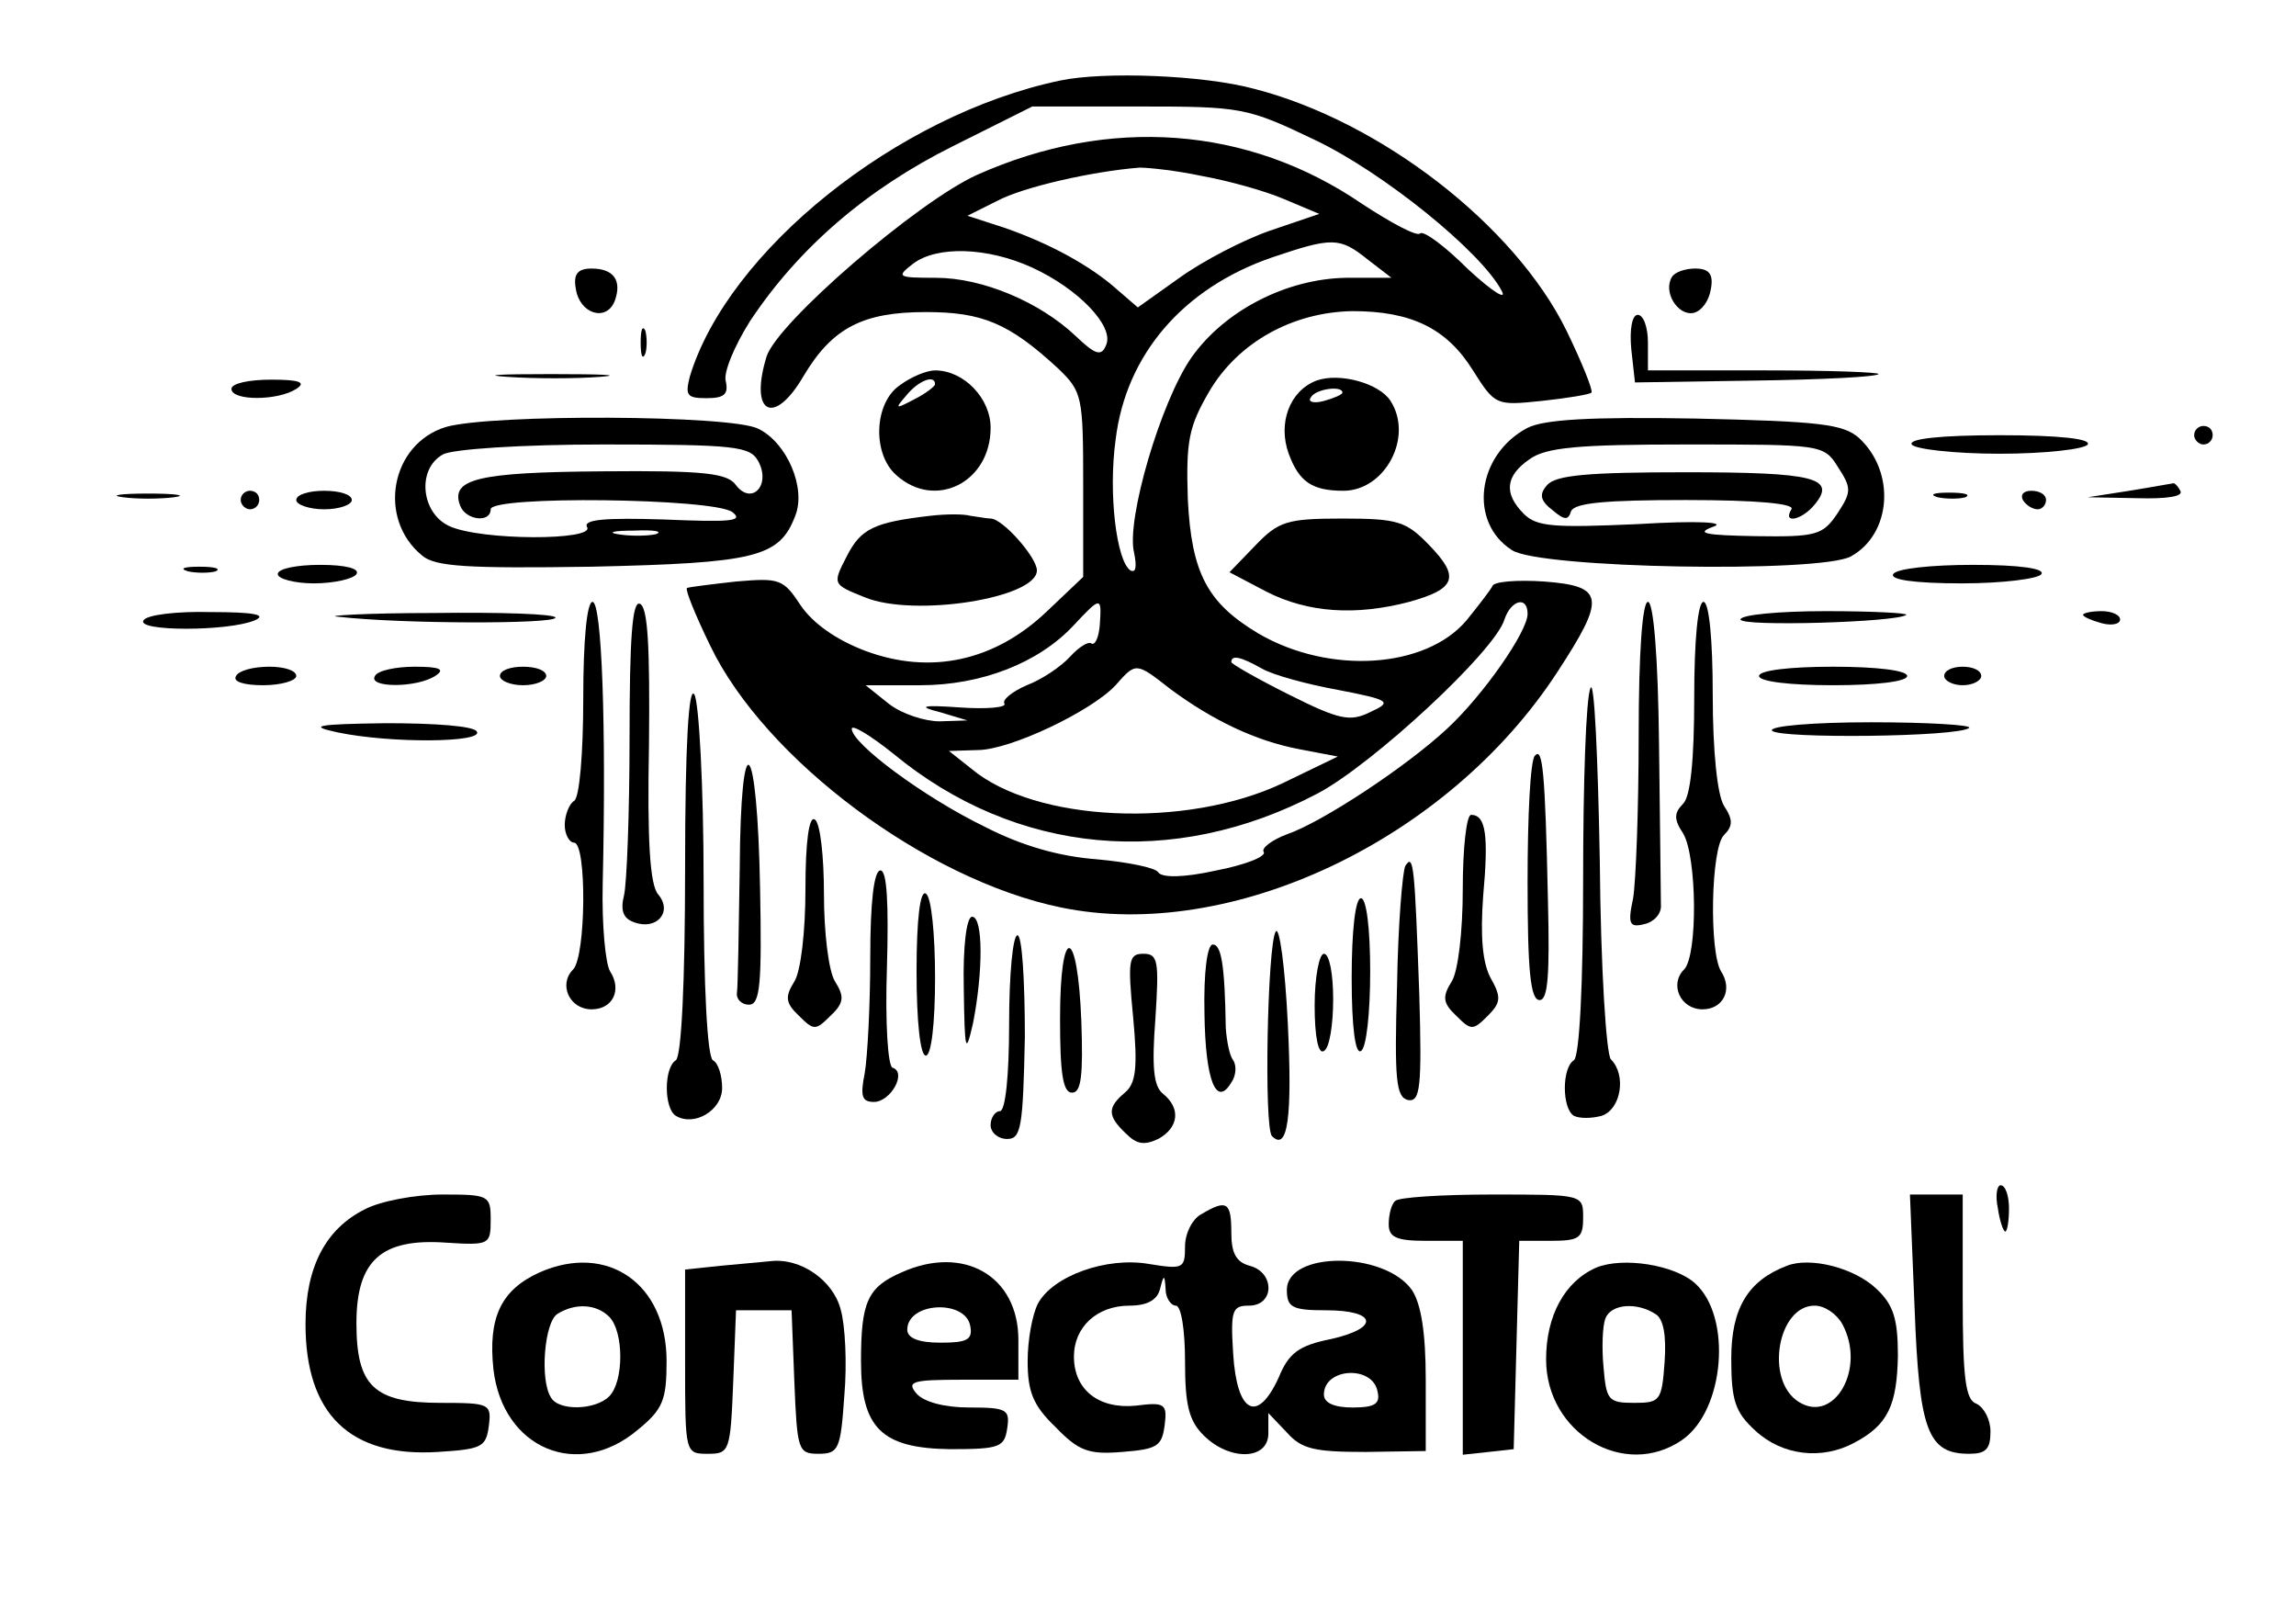 <?xml version="1.0" standalone="no"?>
<!DOCTYPE svg PUBLIC "-//W3C//DTD SVG 20010904//EN"
 "http://www.w3.org/TR/2001/REC-SVG-20010904/DTD/svg10.dtd">
<svg version="1.0" xmlns="http://www.w3.org/2000/svg"
 width="248pt" height="173pt" viewBox="0 0 248 173"
 preserveAspectRatio="xMidYMid meet">

<g transform="translate(0,173) scale(0.1,-0.1)"
fill="#000000" stroke="none">
<path d="M1145 1643 c-176 -37 -359 -184 -400 -320 -5 -20 -3 -23 18 -23 19 0
24 4 21 18 -3 9 9 38 26 65 53 80 127 143 219 189 l86 43 115 0 c111 0 117 -1
190 -36 74 -35 180 -121 202 -163 6 -11 -10 -1 -36 23 -25 25 -48 42 -52 39
-3 -4 -31 11 -63 32 -123 84 -273 95 -416 31 -64 -29 -215 -159 -227 -196 -19
-62 8 -76 40 -21 31 52 64 69 132 69 61 0 90 -12 143 -61 26 -25 27 -30 27
-125 l0 -100 -40 -38 c-56 -53 -125 -68 -195 -42 -32 12 -57 30 -70 49 -19 29
-23 30 -70 26 -27 -3 -51 -6 -53 -7 -2 -2 9 -29 25 -62 59 -123 233 -253 379
-283 184 -38 418 73 536 254 53 81 51 93 -14 98 -29 2 -55 0 -56 -5 -2 -4 -15
-21 -28 -37 -44 -52 -148 -59 -225 -14 -55 33 -72 65 -76 145 -2 63 1 78 23
116 31 53 90 86 155 87 64 0 102 -19 130 -64 24 -38 25 -38 74 -33 28 3 52 7
54 9 2 2 -10 32 -27 67 -56 114 -201 226 -337 261 -55 15 -163 19 -210 9z
m153 -103 c28 -5 68 -16 89 -25 l38 -16 -53 -18 c-29 -10 -73 -33 -98 -51
l-45 -32 -22 19 c-29 26 -73 50 -122 67 l-40 13 32 16 c28 15 103 32 154 36 9
0 39 -3 67 -9z m179 -90 l26 -20 -49 0 c-64 -1 -131 -35 -167 -86 -33 -47 -71
-176 -62 -211 3 -15 2 -22 -4 -19 -15 10 -24 83 -16 141 11 92 73 164 169 197
65 22 73 22 103 -2z m-362 -9 c50 -23 88 -63 80 -83 -5 -13 -11 -12 -33 9 -39
37 -101 63 -151 63 -42 0 -43 1 -25 15 26 20 81 18 129 -4z m73 -385 c-1 -14
-5 -23 -9 -21 -3 3 -14 -4 -23 -14 -10 -11 -31 -25 -47 -31 -16 -7 -27 -16
-24 -20 2 -4 -19 -6 -48 -4 -42 3 -46 1 -22 -5 l30 -9 -30 -1 c-16 0 -41 8
-55 19 l-25 20 59 0 c66 0 128 24 166 65 29 31 30 31 28 1z m462 11 c0 -19
-48 -88 -87 -124 -44 -41 -135 -101 -173 -114 -16 -6 -28 -15 -25 -19 3 -5
-20 -14 -51 -20 -36 -8 -59 -8 -63 -2 -3 5 -33 11 -66 14 -40 3 -80 14 -121
35 -66 32 -144 90 -144 106 0 5 20 -7 45 -27 132 -109 302 -125 458 -43 59 31
192 154 202 188 7 21 25 26 25 6z m-287 -59 c12 -7 49 -17 82 -23 57 -11 59
-13 35 -24 -22 -11 -34 -8 -88 19 -34 17 -62 33 -62 35 0 8 10 6 33 -7z m-99
-22 c46 -34 92 -56 139 -65 l42 -8 -60 -29 c-104 -49 -267 -42 -336 16 l-24
19 31 1 c35 0 123 42 149 70 22 25 22 25 59 -4z"/>
<path d="M622 1418 c4 -27 33 -36 42 -13 8 22 -1 35 -25 35 -15 0 -20 -6 -17
-22z"/>
<path d="M1806 1431 c-10 -16 6 -42 23 -39 9 2 17 13 19 26 3 16 -2 22 -17 22
-11 0 -22 -4 -25 -9z"/>
<path d="M1762 1353 l4 -36 129 2 c72 1 132 4 134 7 2 2 -53 4 -122 4 l-127 0
0 30 c0 17 -5 30 -11 30 -6 0 -9 -15 -7 -37z"/>
<path d="M692 1360 c0 -14 2 -19 5 -12 2 6 2 18 0 25 -3 6 -5 1 -5 -13z"/>
<path d="M548 1323 c29 -2 74 -2 100 0 26 2 2 3 -53 3 -55 0 -76 -1 -47 -3z"/>
<path d="M972 1314 c-28 -19 -30 -74 -4 -97 42 -38 102 -8 102 51 0 32 -29 62
-60 62 -9 0 -26 -7 -38 -16z m38 1 c0 -2 -10 -10 -22 -16 -21 -11 -22 -11 -9
4 13 16 31 23 31 12z"/>
<path d="M1422 1319 c-29 -11 -42 -46 -30 -79 11 -30 25 -40 59 -40 45 0 76
58 51 97 -12 19 -55 31 -80 22z m28 -13 c0 -2 -9 -6 -20 -9 -11 -3 -18 -1 -14
4 5 9 34 13 34 5z"/>
<path d="M250 1310 c0 -13 50 -13 70 0 11 7 4 10 -27 10 -24 0 -43 -4 -43 -10z"/>
<path d="M482 1269 c-60 -18 -75 -99 -26 -139 14 -12 49 -14 183 -12 177 4
203 10 220 55 12 30 -9 79 -40 94 -29 15 -287 16 -337 2z m337 -37 c14 -26 -7
-48 -24 -26 -9 13 -34 16 -144 15 -134 -1 -165 -8 -154 -37 6 -16 33 -19 33
-4 0 15 241 12 261 -3 13 -10 -2 -11 -74 -8 -63 2 -87 0 -83 -8 10 -15 -115
-15 -149 1 -30 14 -35 61 -7 77 9 6 86 11 174 11 143 0 158 -2 167 -18z m-111
-79 c-10 -2 -28 -2 -40 0 -13 2 -5 4 17 4 22 1 32 -1 23 -4z"/>
<path d="M1650 1268 c-55 -29 -64 -102 -17 -132 29 -20 332 -25 366 -7 44 24
49 91 9 128 -17 15 -42 18 -177 21 -113 2 -163 -1 -181 -10z m335 -42 c15 -23
15 -27 0 -50 -16 -24 -23 -26 -89 -25 -54 1 -65 3 -46 10 16 5 -15 7 -81 3
-90 -4 -109 -3 -123 11 -22 22 -20 41 6 59 18 13 53 16 170 16 145 0 148 0
163 -24z"/>
<path d="M1671 1206 c-9 -10 -7 -17 6 -27 13 -11 17 -11 20 -1 4 9 38 12 124
12 78 0 118 -4 114 -10 -10 -16 11 -12 25 5 24 29 0 35 -139 35 -105 0 -141
-3 -150 -14z"/>
<path d="M2370 1260 c0 -5 5 -10 10 -10 6 0 10 5 10 10 0 6 -4 10 -10 10 -5 0
-10 -4 -10 -10z"/>
<path d="M2065 1250 c3 -5 46 -10 95 -10 49 0 92 5 95 10 4 6 -30 10 -95 10
-65 0 -99 -4 -95 -10z"/>
<path d="M2300 1200 l-45 -7 53 -1 c33 -1 51 2 47 8 -3 6 -7 9 -8 8 -1 0 -22
-4 -47 -8z"/>
<path d="M133 1193 c15 -2 39 -2 55 0 15 2 2 4 -28 4 -30 0 -43 -2 -27 -4z"/>
<path d="M260 1190 c0 -5 5 -10 10 -10 6 0 10 5 10 10 0 6 -4 10 -10 10 -5 0
-10 -4 -10 -10z"/>
<path d="M320 1190 c0 -5 14 -10 30 -10 17 0 30 5 30 10 0 6 -13 10 -30 10
-16 0 -30 -4 -30 -10z"/>
<path d="M2093 1193 c9 -2 23 -2 30 0 6 3 -1 5 -18 5 -16 0 -22 -2 -12 -5z"/>
<path d="M2185 1190 c3 -5 10 -10 16 -10 5 0 9 5 9 10 0 6 -7 10 -16 10 -8 0
-12 -4 -9 -10z"/>
<path d="M1005 1173 c-61 -7 -75 -14 -90 -43 -16 -31 -16 -31 19 -45 53 -22
186 -1 186 29 0 14 -37 56 -50 56 -4 0 -14 2 -22 3 -7 2 -26 2 -43 0z"/>
<path d="M1356 1141 l-28 -29 40 -21 c45 -23 97 -26 154 -11 51 14 55 27 22
61 -25 26 -34 29 -94 29 -60 0 -69 -3 -94 -29z"/>
<path d="M203 1113 c9 -2 23 -2 30 0 6 3 -1 5 -18 5 -16 0 -22 -2 -12 -5z"/>
<path d="M300 1110 c0 -5 18 -10 39 -10 22 0 43 5 46 10 4 6 -12 10 -39 10
-25 0 -46 -4 -46 -10z"/>
<path d="M2045 1110 c-4 -6 23 -10 74 -10 44 0 83 5 86 10 4 6 -23 10 -74 10
-44 0 -83 -4 -86 -10z"/>
<path d="M630 976 c0 -59 -4 -108 -10 -111 -5 -3 -10 -15 -10 -26 0 -10 5 -19
10 -19 14 0 13 -123 -1 -137 -16 -16 -4 -43 20 -43 23 0 33 21 20 41 -5 8 -9
50 -8 94 4 172 -1 305 -11 305 -6 0 -10 -41 -10 -104z"/>
<path d="M680 933 c0 -81 -3 -158 -6 -170 -4 -16 -1 -25 11 -29 24 -9 42 11
26 30 -9 10 -12 58 -10 162 1 104 -1 149 -10 152 -8 3 -11 -37 -11 -145z"/>
<path d="M1770 936 c0 -79 -3 -158 -6 -176 -6 -28 -4 -32 12 -28 10 2 19 11
18 21 0 9 -1 87 -2 172 -1 96 -6 155 -12 155 -6 0 -10 -55 -10 -144z"/>
<path d="M1830 977 c0 -68 -4 -107 -12 -115 -10 -10 -10 -17 0 -32 15 -25 16
-132 1 -147 -16 -16 -4 -43 20 -43 22 0 33 21 20 41 -13 21 -11 133 3 147 10
10 10 17 0 32 -7 12 -12 58 -12 120 0 60 -4 100 -10 100 -6 0 -10 -41 -10
-103z"/>
<path d="M155 1060 c-8 -12 91 -12 120 0 14 6 0 9 -47 9 -37 1 -70 -3 -73 -9z"/>
<path d="M365 1064 c70 -8 235 -8 235 -1 0 4 -60 6 -132 5 -73 0 -119 -3 -103
-4z"/>
<path d="M1880 1061 c0 -8 170 -3 179 5 2 2 -37 4 -87 4 -51 0 -92 -4 -92 -9z"/>
<path d="M2250 1066 c0 -2 9 -6 20 -9 11 -3 20 -1 20 4 0 5 -9 9 -20 9 -11 0
-20 -2 -20 -4z"/>
<path d="M255 1000 c-4 -6 8 -10 29 -10 20 0 36 5 36 10 0 6 -13 10 -29 10
-17 0 -33 -4 -36 -10z"/>
<path d="M405 1000 c-8 -13 45 -13 65 0 11 7 6 10 -22 10 -20 0 -40 -4 -43
-10z"/>
<path d="M540 1000 c0 -5 11 -10 25 -10 14 0 25 5 25 10 0 6 -11 10 -25 10
-14 0 -25 -4 -25 -10z"/>
<path d="M1900 1000 c0 -6 33 -10 80 -10 47 0 80 4 80 10 0 6 -33 10 -80 10
-47 0 -80 -4 -80 -10z"/>
<path d="M2100 1000 c0 -5 9 -10 20 -10 11 0 20 5 20 10 0 6 -9 10 -20 10 -11
0 -20 -4 -20 -10z"/>
<path d="M1718 987 c-5 -10 -8 -104 -8 -207 0 -115 -4 -191 -10 -195 -13 -8
-13 -52 0 -60 6 -3 19 -3 30 0 21 7 27 44 10 61 -5 5 -11 98 -12 214 -2 113
-6 197 -10 187z"/>
<path d="M740 793 c0 -124 -4 -204 -10 -208 -13 -8 -13 -52 0 -60 20 -12 50 6
50 30 0 13 -4 27 -10 30 -6 4 -10 79 -10 193 0 103 -5 194 -10 202 -6 10 -10
-53 -10 -187z"/>
<path d="M365 939 c58 -12 158 -11 150 1 -3 6 -46 9 -98 9 -76 -1 -85 -3 -52
-10z"/>
<path d="M1914 941 c6 -9 203 -7 213 3 3 3 -44 6 -106 6 -62 0 -110 -4 -107
-9z"/>
<path d="M1658 914 c-5 -4 -8 -65 -8 -136 0 -96 3 -128 13 -128 9 0 11 27 9
107 -3 143 -6 166 -14 157z"/>
<path d="M799 792 c-1 -67 -2 -128 -3 -134 -1 -7 5 -13 13 -13 12 0 14 22 12
125 -3 166 -21 183 -22 22z"/>
<path d="M870 770 c0 -46 -5 -89 -12 -100 -10 -16 -10 -23 5 -37 16 -16 18
-16 34 0 15 14 15 21 5 37 -7 11 -12 53 -12 94 0 41 -4 78 -10 81 -6 4 -10
-23 -10 -75z"/>
<path d="M1580 770 c0 -46 -5 -89 -12 -100 -10 -16 -10 -23 5 -37 16 -16 18
-16 34 0 14 14 15 20 3 41 -9 17 -11 46 -8 88 6 66 3 88 -13 88 -5 0 -9 -36
-9 -80z"/>
<path d="M1518 795 c-3 -5 -8 -64 -9 -130 -3 -102 -1 -120 12 -123 13 -2 15
13 12 115 -5 137 -6 152 -15 138z"/>
<path d="M940 696 c0 -51 -3 -108 -6 -125 -5 -25 -3 -31 10 -31 18 0 36 32 20
37 -5 2 -8 49 -6 108 2 70 0 105 -7 105 -7 0 -11 -34 -11 -94z"/>
<path d="M990 681 c0 -54 4 -91 10 -91 6 0 10 35 10 84 0 47 -4 88 -10 91 -6
4 -10 -27 -10 -84z"/>
<path d="M1460 674 c0 -54 4 -83 10 -79 6 3 10 42 10 86 0 46 -4 79 -10 79 -6
0 -10 -35 -10 -86z"/>
<path d="M1041 663 c1 -69 2 -73 10 -38 11 56 11 115 -1 115 -6 0 -10 -32 -9
-77z"/>
<path d="M1378 724 c-9 -13 -13 -213 -4 -221 17 -17 22 21 17 122 -3 61 -9
105 -13 99z"/>
<path d="M1090 625 c0 -57 -4 -95 -10 -95 -5 0 -10 -7 -10 -15 0 -8 8 -15 18
-15 15 0 17 13 19 110 0 61 -3 110 -8 110 -5 0 -9 -43 -9 -95z"/>
<path d="M1145 630 c0 -59 3 -80 13 -80 10 0 12 19 10 77 -4 104 -23 106 -23
3z"/>
<path d="M1301 635 c1 -73 13 -101 29 -74 5 7 6 18 2 24 -4 5 -7 21 -8 35 -1
69 -5 90 -14 90 -6 0 -10 -30 -9 -75z"/>
<path d="M1224 631 c5 -54 3 -71 -9 -81 -19 -16 -19 -25 1 -44 12 -12 20 -13
35 -6 22 12 25 33 5 49 -10 8 -12 29 -8 81 4 62 3 70 -13 70 -16 0 -17 -7 -11
-69z"/>
<path d="M1420 644 c0 -34 4 -53 10 -49 6 3 10 28 10 56 0 27 -4 49 -10 49 -5
0 -10 -25 -10 -56z"/>
<path d="M2158 425 c2 -14 6 -25 8 -25 2 0 4 11 4 25 0 14 -4 25 -9 25 -4 0
-6 -11 -3 -25z"/>
<path d="M394 424 c-42 -21 -64 -62 -64 -124 0 -97 48 -144 143 -138 47 3 52
5 55 28 3 24 1 25 -52 25 -72 0 -91 18 -91 86 0 68 27 92 97 87 47 -3 48 -2
48 25 0 26 -2 27 -52 27 -29 0 -67 -7 -84 -16z"/>
<path d="M1507 433 c-4 -3 -7 -15 -7 -25 0 -14 8 -18 40 -18 l40 0 0 -116 0
-115 28 3 27 3 3 113 3 112 34 0 c31 0 35 3 35 25 0 25 0 25 -98 25 -54 0
-102 -3 -105 -7z"/>
<path d="M2068 318 c5 -133 14 -158 59 -158 18 0 23 5 23 24 0 13 -7 26 -15
30 -12 4 -15 27 -15 116 l0 110 -29 0 -28 0 5 -122z"/>
<path d="M1298 419 c-10 -5 -18 -21 -18 -35 0 -24 -2 -25 -39 -19 -46 8 -104
-13 -120 -43 -6 -12 -11 -39 -11 -62 0 -33 6 -48 30 -71 25 -26 36 -30 72 -27
38 3 43 6 46 29 3 23 0 25 -31 21 -40 -4 -67 17 -67 53 0 32 25 55 60 55 19 0
30 6 33 18 4 16 5 16 6 0 0 -10 6 -18 11 -18 6 0 10 -27 10 -60 0 -47 4 -64
20 -80 28 -28 70 -27 70 2 l0 22 20 -21 c16 -18 30 -21 85 -21 l65 1 0 77 c0
51 -5 82 -15 97 -30 42 -135 42 -135 0 0 -19 6 -22 42 -22 55 0 59 -19 6 -31
-35 -7 -46 -15 -57 -42 -23 -50 -45 -38 -49 26 -3 47 -1 52 17 52 28 0 28 36
1 43 -15 4 -20 14 -20 36 0 33 -5 36 -32 20z m190 -192 c3 -13 -3 -17 -27 -17
-20 0 -31 5 -31 14 0 29 53 32 58 3z"/>
<path d="M583 356 c-42 -19 -56 -49 -50 -105 10 -85 91 -120 156 -65 27 22 31
32 31 74 0 84 -64 128 -137 96z m75 -48 c16 -16 16 -70 0 -86 -15 -15 -55 -16
-63 -1 -12 19 -7 81 7 90 19 12 42 11 56 -3z"/>
<path d="M778 363 l-38 -4 0 -100 c0 -99 0 -99 25 -99 23 0 24 3 27 78 l3 77
30 0 30 0 3 -77 c3 -74 4 -78 26 -78 22 0 24 5 28 63 3 34 1 76 -4 93 -8 31
-43 56 -76 52 -9 -1 -34 -3 -54 -5z"/>
<path d="M974 356 c-37 -16 -44 -32 -44 -96 0 -72 22 -94 96 -95 54 0 59 2 62
23 3 20 -1 22 -41 22 -27 0 -49 6 -57 15 -11 13 -5 15 49 15 l61 0 0 43 c0 69
-59 103 -126 73z m74 -58 c3 -15 -4 -18 -32 -18 -24 0 -36 5 -36 14 0 30 63
33 68 4z"/>
<path d="M1724 361 c-34 -15 -54 -52 -54 -99 0 -80 85 -130 147 -87 46 32 54
133 14 169 -22 20 -78 29 -107 17z m64 -50 c9 -5 12 -24 10 -52 -3 -42 -5 -44
-33 -44 -28 0 -30 3 -33 39 -2 21 -1 44 2 52 6 16 34 18 54 5z"/>
<path d="M1930 363 c-42 -16 -60 -46 -60 -100 0 -45 4 -58 26 -78 29 -27 72
-32 107 -13 36 19 46 40 47 94 0 40 -5 55 -23 72 -24 23 -72 35 -97 25z m60
-63 c26 -48 -9 -108 -47 -84 -37 23 -23 104 17 104 11 0 24 -9 30 -20z"/>
</g>
</svg>
